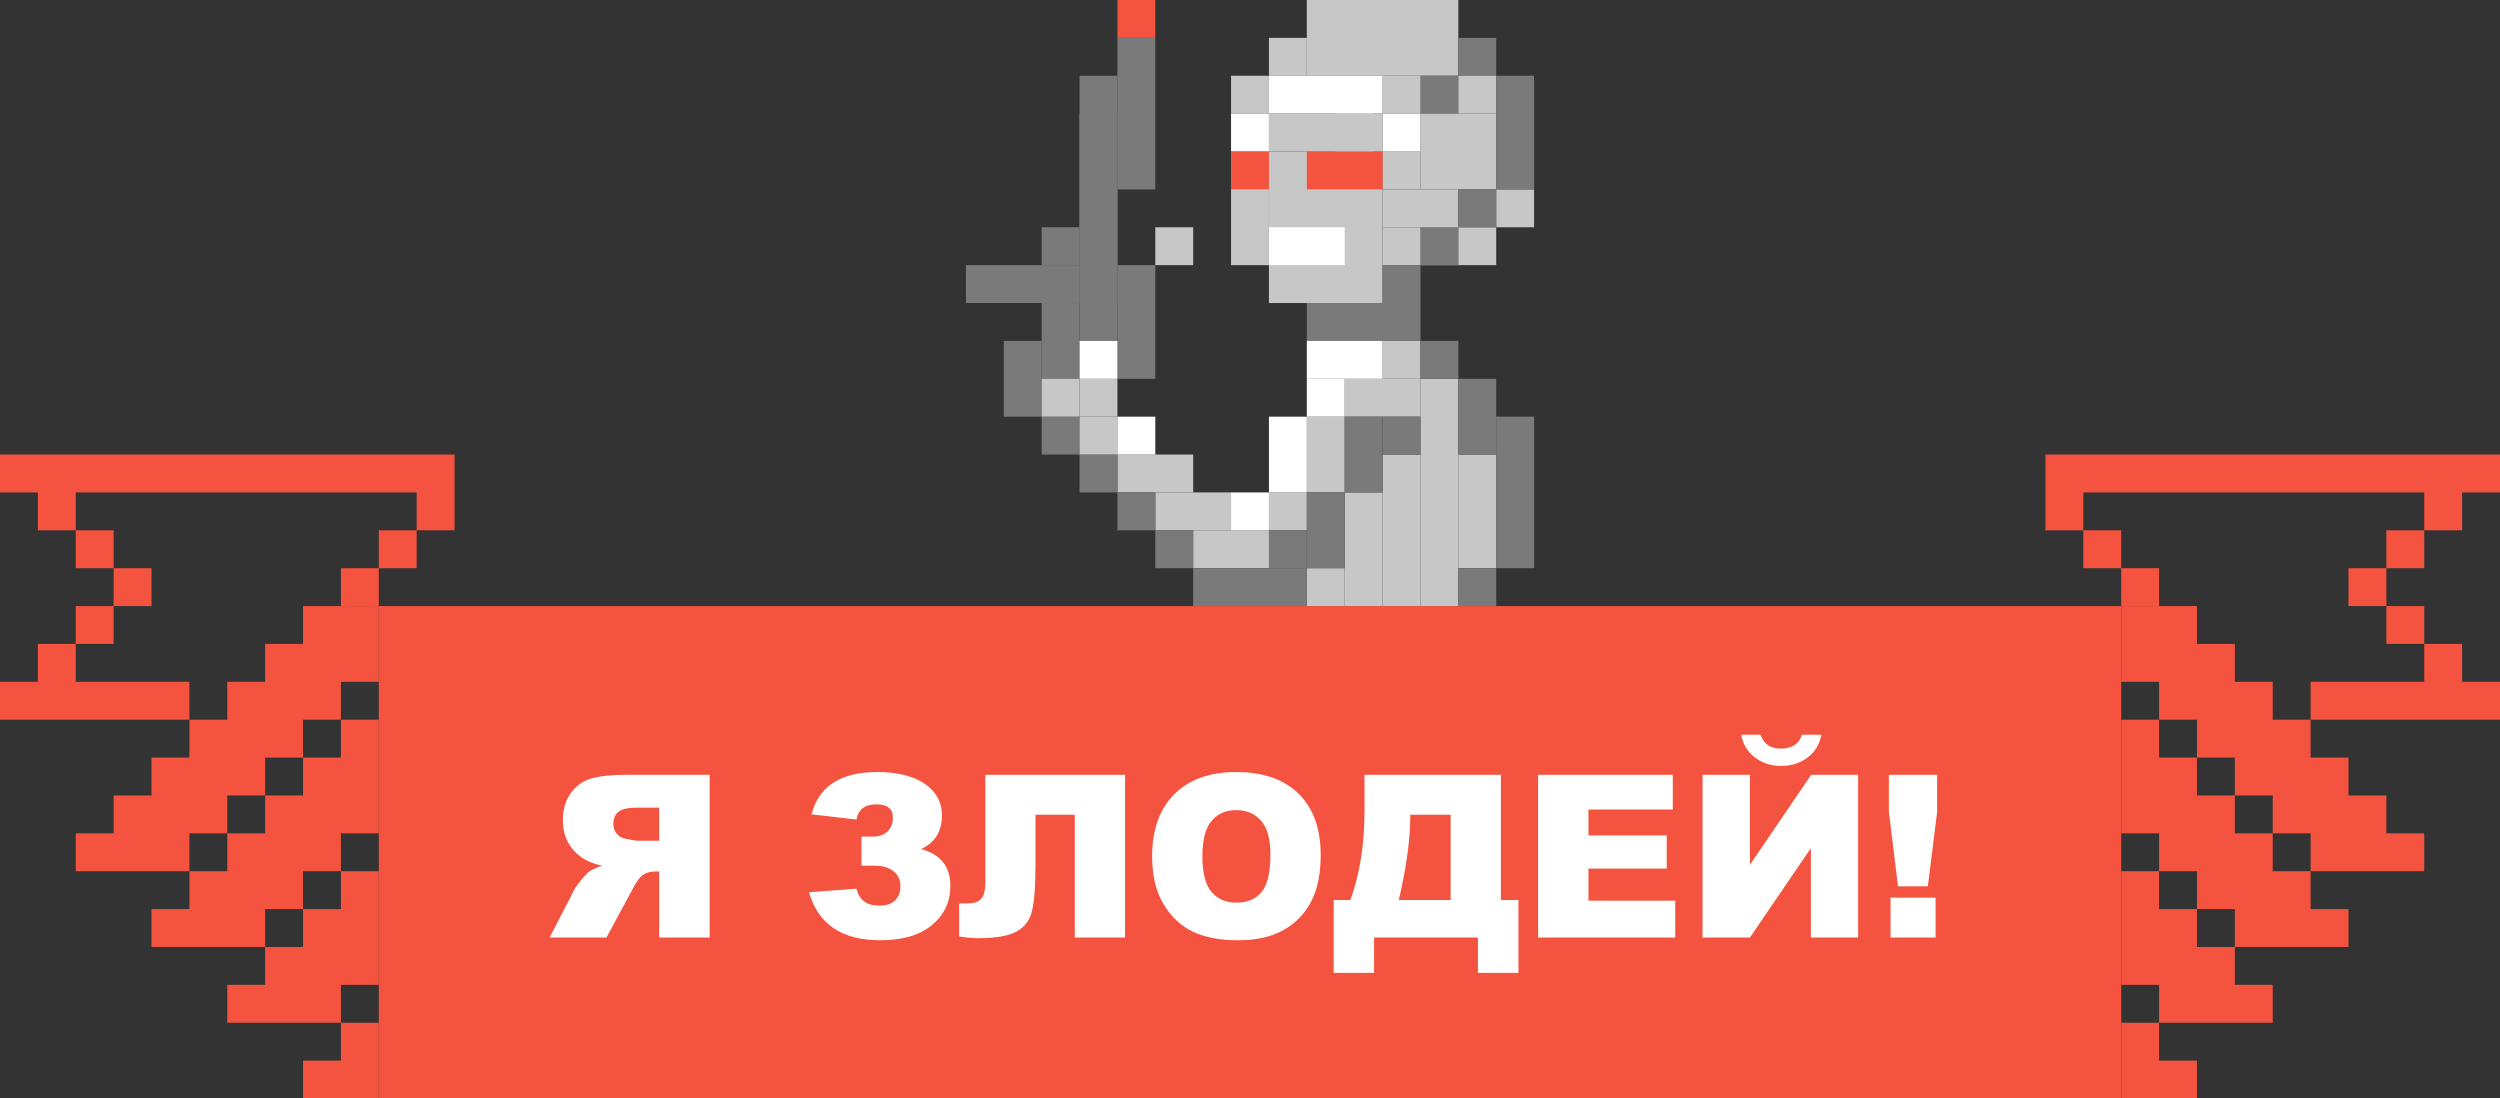 <svg width="264" height="116" viewBox="0 0 264 116" fill="none" xmlns="http://www.w3.org/2000/svg">
<rect x="0" y="0" width="264" height="116" fill="#333333" stroke="none"/>
<path fill-rule="evenodd" clip-rule="evenodd" d="M0 72V76H20V72H8V68H4L4 72L0 72ZM12 64H8V68H12V64ZM12 60H16V64H12V60ZM8 56V60H12V56H8ZM44 52H8V56H4L4 52L0 52V48L48 48V52V56H44V60H40V64H36V60H40V56H44V52Z" fill="#F3533F"/>
<path fill-rule="evenodd" clip-rule="evenodd" d="M264 72V76H244V72H256V68H260L260 72L264 72ZM252 64H256V68H252V64ZM252 60H248V64H252V60ZM256 56V60H252V56H256ZM220 52H256V56H260L260 52L264 52V48L216 48V52V56H220V60H224V64H228V60H224V56H220V52Z" fill="#F3533F"/>
<rect x="40" y="64" width="184" height="52" fill="#F3533F"/>
<path fill-rule="evenodd" clip-rule="evenodd" d="M32 116V112L36 112V108H24V104H28V100H16V96H20V92H8V88H12L12 84H16V80H20V76H24V72H28V68H32V64H40V68V72H36V76H40V80V84V88H36V92H40V96V100V104H36V108H40V112V116H32ZM32 96V100H28V96H32ZM32 96V92H36V96H32ZM32 80H36V76H32V80ZM28 84H32V80H28V84ZM24 88H28V84H24V88ZM24 88H20V92H24V88Z" fill="#F3533F"/>
<path fill-rule="evenodd" clip-rule="evenodd" d="M232 116V112L228 112V108H240V104H236V100H248V96H244V92H256V88H252L252 84H248V80H244V76H240V72H236V68H232V64H224V68V72H228V76H224V80V84V88H228V92H224V96V100V104H228V108H224V112V116H232ZM232 96V100H236V96H232ZM232 96V92H228V96H232ZM232 80H228V76H232V80ZM236 84H232V80H236V84ZM240 88H236V84H240V88ZM240 88H244V92H240V88Z" fill="#F3533F"/>
<path d="M74.941 99V81.82H66.094C64.453 81.82 63.199 81.961 62.332 82.242C61.465 82.523 60.766 83.047 60.234 83.812C59.703 84.57 59.438 85.496 59.438 86.59C59.438 87.543 59.641 88.367 60.047 89.062C60.453 89.75 61.012 90.309 61.723 90.738C62.176 91.012 62.797 91.238 63.586 91.418C62.953 91.629 62.492 91.84 62.203 92.051C62.008 92.191 61.723 92.492 61.348 92.953C60.98 93.414 60.734 93.769 60.609 94.019L58.043 99H64.043L66.879 93.75C67.238 93.07 67.559 92.629 67.84 92.426C68.223 92.16 68.656 92.027 69.141 92.027H69.609V99H74.941ZM69.609 88.781H67.371C67.129 88.781 66.66 88.703 65.965 88.547C65.613 88.477 65.324 88.297 65.098 88.008C64.879 87.719 64.769 87.387 64.769 87.012C64.769 86.457 64.945 86.031 65.297 85.734C65.648 85.438 66.309 85.289 67.277 85.289H69.609V88.781ZM97.266 89.66C99.328 90.215 100.359 91.512 100.359 93.551C100.359 95.231 99.711 96.609 98.414 97.688C97.125 98.758 95.301 99.293 92.941 99.293C88.91 99.293 86.406 97.602 85.43 94.219L90.445 93.844C90.727 95.039 91.527 95.637 92.848 95.637C93.582 95.637 94.137 95.453 94.512 95.086C94.894 94.719 95.086 94.207 95.086 93.551C95.086 92.918 94.848 92.406 94.371 92.016C93.894 91.617 93.242 91.418 92.414 91.418H90.973V88.348H92.109C92.789 88.348 93.32 88.172 93.703 87.82C94.094 87.461 94.289 86.965 94.289 86.332C94.289 85.402 93.707 84.938 92.543 84.938C91.34 84.938 90.641 85.473 90.445 86.543L85.699 85.992C86.473 83.016 88.785 81.527 92.637 81.527C94.769 81.527 96.441 81.941 97.652 82.769C98.863 83.598 99.469 84.711 99.469 86.109C99.469 87.797 98.734 88.981 97.266 89.66ZM118.805 99H113.496V86.039H109.348V91.324C109.348 93.496 109.23 95.094 108.996 96.117C108.77 97.133 108.23 97.879 107.379 98.356C106.535 98.832 105.168 99.07 103.277 99.07C102.699 99.07 102.035 99.008 101.285 98.883V95.402H102.082C102.801 95.402 103.309 95.246 103.605 94.934C103.902 94.613 104.051 94.031 104.051 93.188V81.82H118.805V99ZM121.664 90.422C121.664 87.617 122.445 85.434 124.008 83.871C125.57 82.309 127.746 81.527 130.535 81.527C133.395 81.527 135.598 82.297 137.145 83.836C138.691 85.367 139.465 87.516 139.465 90.281C139.465 92.289 139.125 93.938 138.445 95.227C137.773 96.508 136.797 97.508 135.516 98.227C134.242 98.938 132.652 99.293 130.746 99.293C128.809 99.293 127.203 98.984 125.93 98.367C124.664 97.75 123.637 96.773 122.848 95.438C122.059 94.102 121.664 92.43 121.664 90.422ZM126.973 90.445C126.973 92.18 127.293 93.426 127.934 94.184C128.582 94.941 129.461 95.32 130.57 95.32C131.711 95.32 132.594 94.949 133.219 94.207C133.844 93.465 134.156 92.133 134.156 90.211C134.156 88.594 133.828 87.414 133.172 86.672C132.523 85.922 131.641 85.547 130.523 85.547C129.453 85.547 128.594 85.926 127.945 86.684C127.297 87.441 126.973 88.695 126.973 90.445ZM160.348 102.738H156.07V99H145.102V102.738H140.836V95.039H142.605C143.598 92.266 144.094 89.137 144.094 85.652V81.82H158.496V95.039H160.348V102.738ZM153.188 95.039V86.039H148.922V86.262C148.922 88.637 148.52 91.562 147.715 95.039H153.188ZM162.422 81.82H176.648V85.488H167.742V88.219H176.004V91.723H167.742V95.109H176.906V99H162.422V81.82ZM196.219 81.82V99H191.227V89.566L184.793 99H179.789V81.82H184.793V91.324L191.262 81.82H196.219ZM192.328 77.59C192.164 78.574 191.688 79.371 190.898 79.981C190.117 80.582 189.184 80.883 188.098 80.883C187.02 80.883 186.086 80.578 185.297 79.969C184.508 79.359 184.035 78.566 183.879 77.59H185.918C186.246 78.566 186.957 79.055 188.051 79.055C189.223 79.055 189.969 78.566 190.289 77.59H192.328ZM199.465 81.82H204.562V85.734L203.578 93.598H200.426L199.465 85.734V81.82ZM199.641 94.793H204.398V99H199.641V94.793Z" fill="white"/>
<rect width="12" height="16" transform="matrix(-1 0 0 1 146 16)" fill="#C7C7C7"/>
<rect width="16" height="8" transform="matrix(-1 0 0 1 154 0)" fill="#C7C7C7"/>
<rect width="4" height="4" transform="matrix(-1 0 0 1 138 4)" fill="#C7C7C7"/>
<rect width="4" height="4" transform="matrix(-1 0 0 1 158 4)" fill="#7A7A7A"/>
<rect width="4" height="4" transform="matrix(-1 0 0 1 154 8)" fill="#7A7A7A"/>
<rect width="4" height="4" transform="matrix(-1 0 0 1 158 8)" fill="#C7C7C7"/>
<rect width="4" height="4" transform="matrix(-1 0 0 1 150 8)" fill="#C7C7C7"/>
<rect width="4" height="4" transform="matrix(-1 0 0 1 162 20)" fill="#C7C7C7"/>
<rect width="4" height="4" transform="matrix(-1 0 0 1 158 24)" fill="#C7C7C7"/>
<rect width="4" height="4" transform="matrix(-1 0 0 1 154 24)" fill="#C7C7C7"/>
<rect width="4" height="4" transform="matrix(-1 0 0 1 150 36)" fill="#C7C7C7"/>
<rect width="12" height="4" transform="matrix(4.37114e-08 1 1 -4.37114e-08 154 48)" fill="#C7C7C7"/>
<rect width="24" height="4" transform="matrix(4.37114e-08 1 1 -4.37114e-08 150 40)" fill="#C7C7C7"/>
<rect width="16" height="4" transform="matrix(4.37114e-08 1 1 -4.37114e-08 146 48)" fill="#C7C7C7"/>
<rect width="12" height="4" transform="matrix(4.37114e-08 1 1 -4.37114e-08 142 52)" fill="#C7C7C7"/>
<rect width="4" height="4" transform="matrix(4.37114e-08 1 1 -4.37114e-08 138 60)" fill="#C7C7C7"/>
<rect width="8" height="4" transform="matrix(-1 0 0 1 150 40)" fill="#C7C7C7"/>
<rect width="4" height="8" transform="matrix(-1 0 0 1 142 44)" fill="#C7C7C7"/>
<rect width="4" height="4" transform="matrix(-1 0 0 1 138 52)" fill="#C7C7C7"/>
<rect width="8" height="4" transform="matrix(-1 0 0 1 130 52)" fill="#C7C7C7"/>
<rect width="8" height="4" transform="matrix(-1 0 0 1 126 48)" fill="#C7C7C7"/>
<rect width="8" height="4" transform="matrix(-1 0 0 1 134 56)" fill="#C7C7C7"/>
<rect width="8" height="4" transform="matrix(-1 0 0 1 154 20)" fill="#C7C7C7"/>
<rect width="4" height="4" transform="matrix(-1 0 0 1 150 24)" fill="#C7C7C7"/>
<rect width="4" height="4" transform="matrix(-1 0 0 1 150 16)" fill="#C7C7C7"/>
<rect width="12" height="4" transform="matrix(-1 0 0 1 150 32)" fill="#7A7A7A"/>
<rect width="12" height="4" transform="matrix(-1 0 0 1 146 8)" fill="white"/>
<rect width="4" height="4" transform="matrix(-1 0 0 1 134 8)" fill="#C7C7C7"/>
<rect width="4" height="4" transform="matrix(-1 0 0 1 134 12)" fill="white"/>
<rect width="8" height="8" transform="matrix(-1 0 0 1 158 12)" fill="#C7C7C7"/>
<rect width="8" height="4" transform="matrix(-1 0 0 1 142 24)" fill="white"/>
<rect width="8" height="4" transform="matrix(-1 0 0 1 146 36)" fill="white"/>
<rect width="4" height="4" transform="matrix(-1 0 0 1 142 40)" fill="white"/>
<rect width="4" height="8" transform="matrix(-1 0 0 1 138 44)" fill="white"/>
<rect width="4" height="4" transform="matrix(-1 0 0 1 134 52)" fill="white"/>
<rect width="4" height="4" transform="matrix(-1 0 0 1 158 20)" fill="#7A7A7A"/>
<rect width="4" height="4" transform="matrix(-1 0 0 1 154 24)" fill="#7A7A7A"/>
<rect width="4" height="4" transform="matrix(-1 0 0 1 154 36)" fill="#7A7A7A"/>
<rect width="4" height="8" transform="matrix(-1 0 0 1 158 40)" fill="#7A7A7A"/>
<rect width="4" height="16" transform="matrix(-1 0 0 1 162 44)" fill="#7A7A7A"/>
<rect width="4" height="4" transform="matrix(-1 0 0 1 158 60)" fill="#7A7A7A"/>
<rect width="4" height="8" transform="matrix(-1 0 0 1 146 44)" fill="#7A7A7A"/>
<rect width="4" height="4" transform="matrix(-1 0 0 1 138 56)" fill="#7A7A7A"/>
<rect width="4" height="4" transform="matrix(-1 0 0 1 126 56)" fill="#7A7A7A"/>
<rect width="4" height="4" transform="matrix(-1 0 0 1 122 52)" fill="#7A7A7A"/>
<rect width="4" height="4" transform="matrix(-1 0 0 1 118 48)" fill="#7A7A7A"/>
<rect width="4" height="4" transform="matrix(-1 0 0 1 114 44)" fill="#7A7A7A"/>
<rect width="8" height="4" transform="matrix(4.37114e-08 -1 -1 -4.37114e-08 110 44)" fill="#7A7A7A"/>
<rect width="12" height="4" transform="matrix(4.37114e-08 -1 -1 -4.37114e-08 122 40)" fill="#7A7A7A"/>
<rect width="4" height="4" transform="matrix(4.37114e-08 -1 -1 -4.37114e-08 126 28)" fill="#C7C7C7"/>
<rect width="4" height="4" transform="matrix(4.37114e-08 -1 -1 -4.37114e-08 114 28)" fill="#7A7A7A"/>
<rect width="4" height="4" transform="matrix(4.37114e-08 -1 -1 -4.37114e-08 122 4)" fill="#F3533F"/>
<rect width="16" height="4" transform="matrix(4.37114e-08 -1 -1 -4.37114e-08 122 20)" fill="#7A7A7A"/>
<rect width="8" height="4" transform="matrix(4.37114e-08 -1 -1 -4.37114e-08 114 40)" fill="#7A7A7A"/>
<rect width="24" height="4" transform="matrix(4.37114e-08 -1 -1 -4.37114e-08 118 36)" fill="#7A7A7A"/>
<rect width="24" height="4" transform="matrix(4.37114e-08 -1 -1 -4.37114e-08 118 32)" fill="#7A7A7A"/>
<rect width="12" height="4" transform="matrix(1 8.74228e-08 8.74228e-08 -1 102 32)" fill="#7A7A7A"/>
<rect width="4" height="4" transform="matrix(4.37114e-08 -1 -1 -4.37114e-08 114 44)" fill="#C7C7C7"/>
<rect width="4" height="4" transform="matrix(4.37114e-08 -1 -1 -4.37114e-08 118 44)" fill="#C7C7C7"/>
<rect width="4" height="4" transform="matrix(4.37114e-08 -1 -1 -4.37114e-08 118 40)" fill="white"/>
<rect width="4" height="4" transform="matrix(4.37114e-08 -1 -1 -4.37114e-08 118 48)" fill="#C7C7C7"/>
<rect width="4" height="4" transform="matrix(4.37114e-08 -1 -1 -4.37114e-08 122 48)" fill="white"/>
<rect width="4" height="4" transform="matrix(-1 0 0 1 150 44)" fill="#7A7A7A"/>
<rect width="12" height="4" transform="matrix(-1 0 0 1 138 60)" fill="#7A7A7A"/>
<rect width="4" height="8" transform="matrix(-1 0 0 1 142 52)" fill="#7A7A7A"/>
<rect width="4" height="12" transform="matrix(-1 0 0 1 162 8)" fill="#7A7A7A"/>
<rect width="4" height="4" transform="matrix(-1 0 0 1 150 28)" fill="#7A7A7A"/>
<rect width="4" height="4" transform="matrix(-1 0 0 1 145 12)" fill="white"/>
<rect width="12" height="4" transform="matrix(-1 0 0 1 146 12)" fill="#C7C7C7"/>
<rect width="4" height="12" transform="matrix(-1 0 0 1 134 16)" fill="#C7C7C7"/>
<rect width="8" height="4" transform="matrix(-1 0 0 1 146 16)" fill="#F3533F"/>
<rect width="4" height="4" transform="matrix(-1 0 0 1 134 16)" fill="#F3533F"/>
<rect width="4" height="4" transform="matrix(-1 0 0 1 150 12)" fill="white"/>
</svg>

